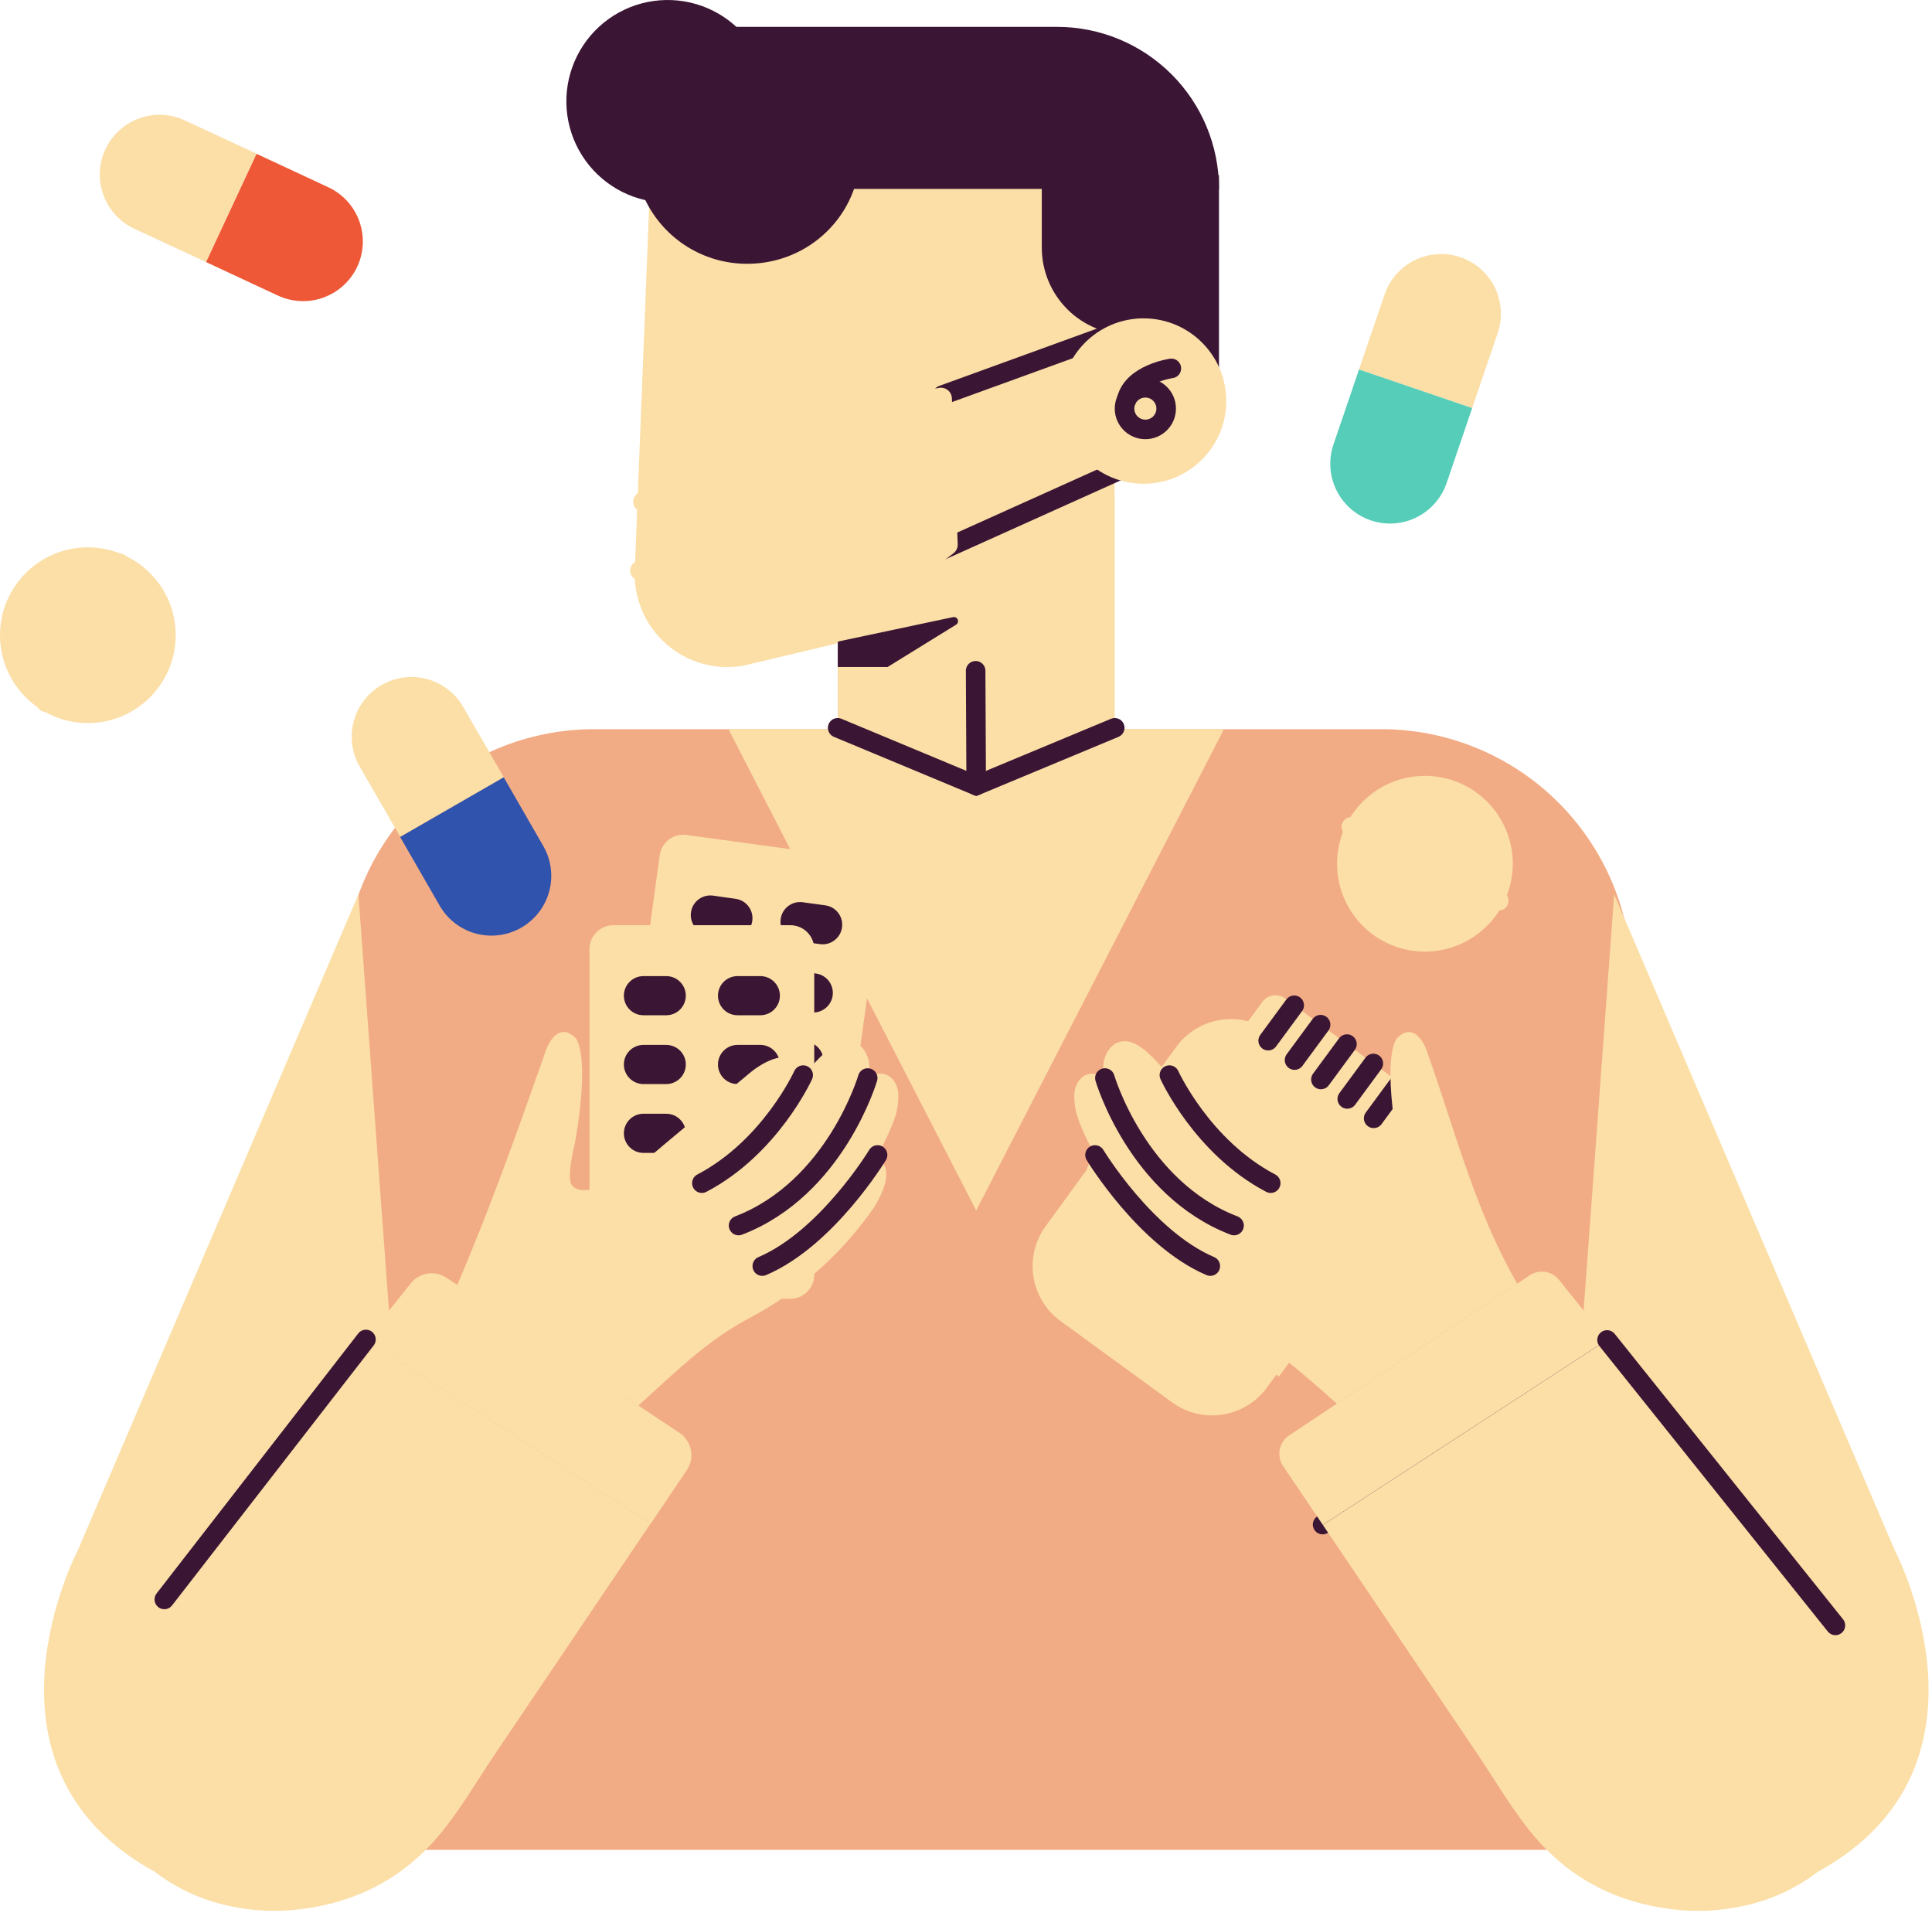 <svg width="494" height="489" viewBox="0 0 494 489" fill="none" xmlns="http://www.w3.org/2000/svg">
<path d="M417.263 472.902H87.853V250.512C87.853 233.516 94.602 217.217 106.616 205.197C118.631 193.176 134.927 186.419 151.922 186.411H353.169C361.586 186.411 369.921 188.069 377.698 191.291C385.475 194.512 392.541 199.234 398.492 205.186C404.444 211.138 409.165 218.205 412.386 225.982C415.607 233.759 417.264 242.094 417.263 250.512V472.902Z" fill="#F2AC85"/>
<path d="M311.688 44.767H273.361V106.021H311.688V44.767Z" fill="#3B1534"/>
<path d="M249.608 309.47L312.958 186.411H186.265L249.608 309.47Z" fill="#FBDFA7"/>
<path d="M239.862 78.015C259.078 78.015 274.656 66.283 274.656 51.811C274.656 37.339 259.078 25.606 239.862 25.606C220.646 25.606 205.069 37.339 205.069 51.811C205.069 66.283 220.646 78.015 239.862 78.015Z" fill="#3B1534"/>
<path d="M286.128 34.12H166.716L163.614 112.721L240.995 101.011V140.589L213.595 164.542L284.696 147.57L286.128 34.12Z" fill="#FBDFA7"/>
<path d="M191.807 10.862C189.369 7.444 186.137 4.67 182.389 2.778C178.641 0.887 174.489 -0.066 170.291 0.004C166.093 0.073 161.975 1.161 158.291 3.175C154.607 5.189 151.468 8.069 149.144 11.565C146.82 15.062 145.381 19.071 144.95 23.247C144.52 27.424 145.111 31.642 146.672 35.539C148.234 39.436 150.719 42.896 153.915 45.619C157.11 48.343 160.919 50.248 165.015 51.173C167.388 56.067 171.095 60.191 175.711 63.069C180.326 65.946 185.661 67.461 191.1 67.437C207.014 67.437 219.913 54.763 219.913 39.131C219.913 23.755 207.396 11.231 191.807 10.862Z" fill="#3B1534"/>
<path d="M285.033 126.564H214.189V170.528H285.033V126.564Z" fill="#FBDFA7"/>
<path d="M240.995 101.011L284.345 85.265" stroke="#3B1534" stroke-width="5" stroke-miterlimit="10" stroke-linecap="round"/>
<path d="M240.995 140.583L286.316 120.178" stroke="#3B1534" stroke-width="5" stroke-miterlimit="10" stroke-linecap="round"/>
<path d="M214.215 164.023L243.691 157.767C243.934 157.716 244.188 157.752 244.407 157.869C244.627 157.986 244.798 158.177 244.891 158.408C244.983 158.639 244.992 158.895 244.914 159.131C244.836 159.368 244.678 159.569 244.466 159.7L214.215 178.385V164.023Z" fill="#3B1534"/>
<path d="M285.033 170.522H214.189V186.405H285.033V170.522Z" fill="#FBDFA7"/>
<path d="M249.608 207.517L285.033 186.411H214.189L249.608 207.517Z" fill="#FBDFA7"/>
<path d="M91.644 228.661L19.968 396.178C19.968 396.178 -9.315 451.671 39.485 478.47L103.21 386.107L91.644 228.661Z" fill="#FBDFA7"/>
<path d="M168.676 218.681L157.387 301.199C156.93 304.539 159.268 307.618 162.609 308.075L207.443 314.209C210.784 314.666 213.863 312.328 214.32 308.987L225.609 226.47C226.066 223.129 223.728 220.05 220.387 219.593L175.552 213.459C172.212 213.002 169.133 215.34 168.676 218.681Z" fill="#FBDFA7"/>
<path d="M182.334 228.968C179.598 228.581 177.066 230.486 176.679 233.222C176.292 235.958 178.197 238.49 180.933 238.877L186.699 239.693C189.435 240.079 191.967 238.175 192.354 235.439C192.741 232.703 190.836 230.171 188.1 229.784L182.334 228.968Z" fill="#3B1534"/>
<path d="M205.249 230.661C202.511 230.286 199.987 232.203 199.613 234.941C199.238 237.679 201.154 240.203 203.893 240.577L209.663 241.367C212.401 241.741 214.925 239.825 215.299 237.087C215.674 234.349 213.758 231.825 211.019 231.45L205.249 230.661Z" fill="#3B1534"/>
<path d="M179.019 244.832C176.281 244.457 173.757 246.373 173.383 249.112C173.008 251.85 174.924 254.374 177.663 254.748L183.433 255.538C186.171 255.912 188.695 253.996 189.069 251.258C189.444 248.519 187.528 245.996 184.789 245.621L179.019 244.832Z" fill="#3B1534"/>
<path d="M202.857 248.09C200.119 247.715 197.596 249.631 197.221 252.369C196.846 255.108 198.762 257.631 201.501 258.006L207.271 258.795C210.009 259.17 212.533 257.254 212.908 254.515C213.282 251.777 211.366 249.254 208.628 248.879L202.857 248.09Z" fill="#3B1534"/>
<path d="M176.634 262.26C173.895 261.886 171.372 263.802 170.997 266.54C170.622 269.279 172.539 271.802 175.277 272.177L181.047 272.966C183.786 273.341 186.309 271.425 186.684 268.686C187.058 265.948 185.142 263.424 182.404 263.05L176.634 262.26Z" fill="#3B1534"/>
<path d="M200.478 265.519C197.74 265.144 195.216 267.06 194.842 269.799C194.467 272.537 196.383 275.061 199.122 275.435L204.892 276.225C207.63 276.599 210.154 274.683 210.528 271.945C210.903 269.206 208.987 266.683 206.248 266.308L200.478 265.519Z" fill="#3B1534"/>
<path d="M202.091 236.531H156.839C153.467 236.531 150.733 239.264 150.733 242.636V325.922C150.733 329.294 153.467 332.028 156.839 332.028H202.091C205.463 332.028 208.197 329.294 208.197 325.922V242.636C208.197 239.264 205.463 236.531 202.091 236.531Z" fill="#FBDFA7"/>
<path d="M170.351 249.542H164.527C161.763 249.542 159.522 251.783 159.522 254.546C159.522 257.31 161.763 259.551 164.527 259.551H170.351C173.115 259.551 175.355 257.31 175.355 254.546C175.355 251.783 173.115 249.542 170.351 249.542Z" fill="#3B1534"/>
<path d="M194.41 249.542H188.586C185.822 249.542 183.581 251.783 183.581 254.546C183.581 257.31 185.822 259.551 188.586 259.551H194.41C197.173 259.551 199.414 257.31 199.414 254.546C199.414 251.783 197.173 249.542 194.41 249.542Z" fill="#3B1534"/>
<path d="M170.351 267.133H164.527C161.763 267.133 159.522 269.373 159.522 272.137C159.522 274.901 161.763 277.141 164.527 277.141H170.351C173.115 277.141 175.355 274.901 175.355 272.137C175.355 269.373 173.115 267.133 170.351 267.133Z" fill="#3B1534"/>
<path d="M194.41 267.133H188.586C185.822 267.133 183.581 269.373 183.581 272.137C183.581 274.901 185.822 277.141 188.586 277.141H194.41C197.173 277.141 199.414 274.901 199.414 272.137C199.414 269.373 197.173 267.133 194.41 267.133Z" fill="#3B1534"/>
<path d="M170.351 284.729H164.527C161.763 284.729 159.522 286.97 159.522 289.734C159.522 292.498 161.763 294.738 164.527 294.738H170.351C173.115 294.738 175.355 292.498 175.355 289.734C175.355 286.97 173.115 284.729 170.351 284.729Z" fill="#3B1534"/>
<path d="M194.41 284.729H188.586C185.822 284.729 183.581 286.97 183.581 289.734C183.581 292.498 185.822 294.738 188.586 294.738H194.41C197.173 294.738 199.414 292.498 199.414 289.734C199.414 286.97 197.173 284.729 194.41 284.729Z" fill="#3B1534"/>
<path d="M412.734 228.661L484.41 396.178C484.41 396.178 513.692 451.671 464.893 478.47L401.167 386.107L412.734 228.661Z" fill="#FBDFA7"/>
<path d="M300.734 267.669L267.366 313.48C261.722 321.229 263.428 332.086 271.176 337.73L299.714 358.517C307.463 364.161 318.32 362.455 323.964 354.706L357.332 308.895C362.976 301.146 361.27 290.289 353.521 284.645L324.984 263.859C317.235 258.214 306.378 259.92 300.734 267.669Z" fill="#FBDFA7"/>
<path d="M356.515 290.397L318.282 262.247L322.798 256.104C323.445 255.226 324.414 254.641 325.491 254.477C326.569 254.313 327.668 254.583 328.547 255.228L360.156 278.493C360.591 278.812 360.959 279.214 361.238 279.675C361.518 280.137 361.704 280.649 361.785 281.182C361.866 281.716 361.842 282.26 361.713 282.784C361.583 283.308 361.352 283.801 361.032 284.235L356.515 290.397Z" fill="#FBDFA7"/>
<path d="M297.786 273.716L270.73 310.496L327.014 351.901L354.071 315.122L297.786 273.716Z" fill="#FBDFA7"/>
<path d="M330.924 256.999L324.262 266.05" stroke="#3B1534" stroke-width="5" stroke-miterlimit="10" stroke-linecap="round"/>
<path d="M337.667 261.959L331.005 271.011" stroke="#3B1534" stroke-width="5" stroke-miterlimit="10" stroke-linecap="round"/>
<path d="M344.411 266.92L337.749 275.972" stroke="#3B1534" stroke-width="5" stroke-miterlimit="10" stroke-linecap="round"/>
<path d="M351.154 271.881L344.492 280.939" stroke="#3B1534" stroke-width="5" stroke-miterlimit="10" stroke-linecap="round"/>
<path d="M357.898 276.847L351.236 285.899" stroke="#3B1534" stroke-width="5" stroke-miterlimit="10" stroke-linecap="round"/>
<path d="M249.608 200.824C249.563 191.049 249.515 181.269 249.464 171.485" stroke="#3B1534" stroke-width="5" stroke-miterlimit="10" stroke-linecap="round"/>
<path d="M410.626 342.906L338.18 389.76" stroke="#3B1534" stroke-width="5" stroke-miterlimit="10" stroke-linecap="round"/>
<path d="M391.146 326.022L329.617 366.971C328.376 367.801 327.516 369.089 327.225 370.553C326.934 372.017 327.236 373.537 328.065 374.778L338.237 389.841L410.907 342.549L398.634 327.186C397.755 326.095 396.5 325.371 395.115 325.156C393.73 324.94 392.315 325.249 391.146 326.022Z" fill="#FBDFA7"/>
<path d="M387.937 328.162C377.184 309.47 372.298 289.821 365.067 269.36L364.71 268.346C364.71 268.346 362.095 260.84 357.385 265.218C357.385 265.218 353.356 268.215 357.166 291.054C357.297 291.804 357.447 292.555 357.623 293.3C358.204 295.802 359.537 302.401 357.81 303.352C357.81 303.352 353.431 309.026 334.571 292.636L313.052 274.639C313.052 274.639 305.545 267.89 300.947 271.211C300.947 271.211 298.702 272.713 299.021 274.852C296.356 272.243 293.272 268.077 289.788 266.663C284.07 264.343 280.823 271.111 282.525 275.603C282.225 274.802 279.891 274.477 279.241 274.489C276.294 274.558 274.793 277.285 274.68 279.95C274.66 282.155 275.042 284.344 275.806 286.412C276.201 287.563 279.735 296.008 280.811 295.739C280.811 295.739 273.93 297.453 280.917 308.701C288.399 319.515 298.162 328.556 309.518 335.187L313.796 337.545C323.937 343.125 332.945 350.919 341.827 358.851L387.937 328.162Z" fill="#FBDFA7"/>
<path d="M299.008 274.852C299.008 274.852 307.366 293.281 324.912 302.476" stroke="#3B1534" stroke-width="5" stroke-miterlimit="10" stroke-linecap="round"/>
<path d="M282.512 275.603C282.512 275.603 290.745 303.79 315.535 313.311" stroke="#3B1534" stroke-width="5" stroke-miterlimit="10" stroke-linecap="round"/>
<path d="M279.985 295.27C279.985 295.27 292.884 316.614 309.468 323.676" stroke="#3B1534" stroke-width="5" stroke-miterlimit="10" stroke-linecap="round"/>
<path d="M382.951 85.147C384.258 81.311 383.988 77.113 382.2 73.477C380.412 69.84 377.253 67.062 373.418 65.754C369.581 64.448 365.383 64.719 361.746 66.508C358.11 68.297 355.332 71.458 354.026 75.294L347.489 94.467L376.421 104.326L382.951 85.147Z" fill="#FBDFA7"/>
<path d="M347.489 94.467L340.958 113.634C340.311 115.534 340.044 117.543 340.173 119.545C340.302 121.548 340.824 123.506 341.709 125.307C343.498 128.944 346.658 131.722 350.494 133.03C354.331 134.337 358.53 134.067 362.167 132.278C365.805 130.49 368.582 127.33 369.89 123.493L376.421 104.326L347.489 94.467Z" fill="#56CDB8"/>
<path d="M47.254 30.773C43.58 29.061 39.377 28.879 35.568 30.265C31.759 31.652 28.656 34.494 26.942 38.167C25.233 41.843 25.052 46.046 26.439 49.855C27.827 53.663 30.67 56.765 34.343 58.479L52.697 67.005L65.602 39.3L47.254 30.773Z" fill="#FBDFA7"/>
<path d="M83.956 47.876L65.602 39.325L52.697 67.005L71.044 75.557C74.719 77.268 78.923 77.45 82.732 76.062C86.541 74.675 89.643 71.831 91.356 68.156C93.059 64.485 93.237 60.288 91.849 56.486C90.462 52.684 87.623 49.588 83.956 47.876Z" fill="#EE5837"/>
<path d="M390.852 346.053C393.091 346.053 394.906 344.238 394.906 341.999C394.906 339.76 393.091 337.945 390.852 337.945C388.613 337.945 386.798 339.76 386.798 341.999C386.798 344.238 388.613 346.053 390.852 346.053Z" fill="#FBDFA7"/>
<path d="M118.699 181.182C117.736 179.371 116.419 177.772 114.825 176.481C113.232 175.19 111.395 174.233 109.424 173.667C107.453 173.101 105.388 172.937 103.352 173.186C101.317 173.434 99.352 174.09 97.575 175.114C95.798 176.138 94.245 177.509 93.01 179.145C91.774 180.782 90.88 182.651 90.381 184.64C89.882 186.629 89.789 188.698 90.107 190.724C90.425 192.75 91.148 194.692 92.232 196.433L102.334 213.948L128.82 198.697L118.699 181.182Z" fill="#FBDFA7"/>
<path d="M128.801 198.722L102.315 213.973L112.418 231.526C113.417 233.267 114.75 234.795 116.34 236.02C117.93 237.246 119.747 238.146 121.685 238.669C123.623 239.192 125.646 239.327 127.636 239.068C129.627 238.808 131.547 238.159 133.287 237.156C135.028 236.157 136.555 234.824 137.781 233.234C139.006 231.644 139.906 229.828 140.429 227.889C140.952 225.951 141.088 223.929 140.828 221.938C140.569 219.947 139.919 218.027 138.917 216.288L128.801 198.722Z" fill="#3053AD"/>
<path d="M22.464 184.854C34.87 184.854 44.927 174.796 44.927 162.39C44.927 149.984 34.87 139.926 22.464 139.926C10.057 139.926 0 149.984 0 162.39C0 174.796 10.057 184.854 22.464 184.854Z" fill="#FBDFA7"/>
<path d="M30.502 143.974L11.773 179.549" stroke="#FBDFA7" stroke-width="5" stroke-miterlimit="10" stroke-linecap="round"/>
<path d="M364.341 243.28C376.747 243.28 386.805 233.223 386.805 220.817C386.805 208.41 376.747 198.353 364.341 198.353C351.935 198.353 341.878 208.41 341.878 220.817C341.878 233.223 351.935 243.28 364.341 243.28Z" fill="#FBDFA7"/>
<path d="M345.531 211.39L383.227 230.281" stroke="#FBDFA7" stroke-width="5" stroke-miterlimit="10" stroke-linecap="round"/>
<path d="M248.276 247.803C250.183 247.803 251.729 246.257 251.729 244.35C251.729 242.443 250.183 240.897 248.276 240.897C246.369 240.897 244.823 242.443 244.823 244.35C244.823 246.257 246.369 247.803 248.276 247.803Z" fill="#FBDFA7"/>
<path d="M248.276 274.039C250.183 274.039 251.729 272.493 251.729 270.586C251.729 268.679 250.183 267.133 248.276 267.133C246.369 267.133 244.823 268.679 244.823 270.586C244.823 272.493 246.369 274.039 248.276 274.039Z" fill="#FBDFA7"/>
<path d="M311.695 48.295C311.695 37.307 307.33 26.769 299.56 18.999C291.79 11.23 281.252 6.865 270.264 6.865H185.377V48.295H266.379V63.308C266.379 69.215 268.726 74.879 272.902 79.055C277.079 83.232 282.743 85.578 288.649 85.578H301.567V48.295H311.695Z" fill="#3B1534"/>
<path d="M292.402 123.674C304.08 123.674 313.546 114.208 313.546 102.531C313.546 90.853 304.08 81.387 292.402 81.387C280.725 81.387 271.259 90.853 271.259 102.531C271.259 114.208 280.725 123.674 292.402 123.674Z" fill="#FBDFA7"/>
<path d="M292.859 109.781C295.799 109.781 298.183 107.397 298.183 104.457C298.183 101.517 295.799 99.134 292.859 99.134C289.919 99.134 287.536 101.517 287.536 104.457C287.536 107.397 289.919 109.781 292.859 109.781Z" stroke="#3B1534" stroke-width="5" stroke-miterlimit="10" stroke-linecap="round"/>
<path d="M299.509 94.18C299.509 94.18 289.713 95.568 288.105 102.068" stroke="#3B1534" stroke-width="5" stroke-miterlimit="10" stroke-linecap="round"/>
<path d="M214.189 186.067L249.608 200.824L285.033 186.067" stroke="#3B1534" stroke-width="5" stroke-miterlimit="10" stroke-linecap="round"/>
<path d="M51.883 394.614C32.973 418.291 17.916 455.049 39.479 478.438C39.698 478.607 40.01 478.851 40.392 479.133C45.832 483.118 52.063 485.891 58.664 487.265C64.549 488.559 70.611 488.851 76.593 488.128C90.83 486.433 102.722 480.421 112.03 469.462C117.535 462.981 121.726 455.599 126.456 448.587L149.539 414.4L166.353 389.497L93.57 342.437L51.883 394.614Z" fill="#FBDFA7"/>
<path d="M452.494 394.614L410.914 342.562L338.243 389.854L354.814 414.4L377.897 448.593C382.626 455.606 386.824 462.981 392.322 469.468C401.63 480.428 413.522 486.439 427.766 488.134C433.752 488.86 439.818 488.568 445.707 487.271C452.31 485.899 458.541 483.126 463.979 479.139C464.361 478.857 464.674 478.613 464.893 478.445C486.462 455.049 471.411 418.291 452.494 394.614Z" fill="#FBDFA7"/>
<path d="M410.914 342.562L469.303 415.533" stroke="#3B1534" stroke-width="5" stroke-miterlimit="10" stroke-linecap="round"/>
<path d="M116.753 328.931C125.599 308.231 132.079 289.821 139.311 269.335L139.667 268.321C139.667 268.321 142.282 260.814 146.992 265.193C146.992 265.193 151.021 268.19 147.211 291.029C147.086 291.779 146.93 292.53 146.755 293.274C146.173 295.777 144.841 302.376 146.567 303.327C146.567 303.327 150.946 309.001 169.806 292.611L191.338 274.62C191.338 274.62 198.845 267.871 203.442 271.192C203.442 271.192 205.694 272.694 205.369 274.833C208.034 272.225 211.124 268.058 214.609 266.645C220.32 264.324 223.567 271.092 221.865 275.584C222.172 274.783 224.499 274.458 225.149 274.47C228.096 274.539 229.597 277.267 229.709 279.931C229.73 282.136 229.348 284.326 228.583 286.393C228.189 287.544 224.655 295.989 223.579 295.72C223.579 295.72 230.46 297.434 223.473 308.682C215.991 319.496 206.228 328.537 194.872 335.168L190.594 337.526C180.453 343.106 173.241 350.269 163.244 359.314L116.753 328.931Z" fill="#FBDFA7"/>
<path d="M205.369 274.852C205.369 274.852 197.018 293.281 179.465 302.476" stroke="#3B1534" stroke-width="5" stroke-miterlimit="10" stroke-linecap="round"/>
<path d="M221.865 275.603C221.865 275.603 213.639 303.79 188.848 313.311" stroke="#3B1534" stroke-width="5" stroke-miterlimit="10" stroke-linecap="round"/>
<path d="M224.392 295.27C224.392 295.27 211.493 316.601 194.91 323.676" stroke="#3B1534" stroke-width="5" stroke-miterlimit="10" stroke-linecap="round"/>
<path d="M240.106 99.159L163.613 112.721L162.306 145.875C162.165 149.397 162.811 152.905 164.196 156.146C165.582 159.386 167.671 162.278 170.314 164.609C172.957 166.941 176.086 168.654 179.473 169.625C182.861 170.596 186.423 170.8 189.899 170.222L213.595 164.592L243.791 141.446C244.147 141.176 244.433 140.822 244.624 140.417C244.814 140.012 244.904 139.567 244.885 139.119L243.39 101.78C243.371 101.383 243.267 100.995 243.086 100.641C242.904 100.288 242.65 99.977 242.339 99.729C242.029 99.481 241.669 99.302 241.284 99.204C240.899 99.105 240.498 99.09 240.106 99.159Z" fill="#FBDFA7"/>
<path d="M164.383 128.278L216.848 118.67" stroke="#FBDFA7" stroke-width="5" stroke-miterlimit="10" stroke-linecap="round"/>
<path d="M163.614 145.863L196.63 139.044" stroke="#FBDFA7" stroke-width="5" stroke-miterlimit="10" stroke-linecap="round"/>
<path d="M105.043 328.074L93.57 342.462L166.378 389.522C169.456 384.956 172.536 380.393 175.618 375.835C176.122 375.087 176.474 374.248 176.652 373.364C176.831 372.48 176.833 371.569 176.659 370.684C176.485 369.8 176.137 368.958 175.636 368.208C175.136 367.458 174.492 366.814 173.741 366.314C160.329 357.387 127.062 335.255 114.176 326.673C112.754 325.722 111.028 325.338 109.337 325.597C107.646 325.857 106.114 326.74 105.043 328.074Z" fill="#FBDFA7"/>
<path d="M113.525 346.053C115.764 346.053 117.579 344.238 117.579 341.999C117.579 339.76 115.764 337.945 113.525 337.945C111.287 337.945 109.472 339.76 109.472 341.999C109.472 344.238 111.287 346.053 113.525 346.053Z" fill="#FBDFA7"/>
<path d="M93.57 342.437L42.018 408.896" stroke="#3B1534" stroke-width="5" stroke-miterlimit="10" stroke-linecap="round"/>
</svg>

